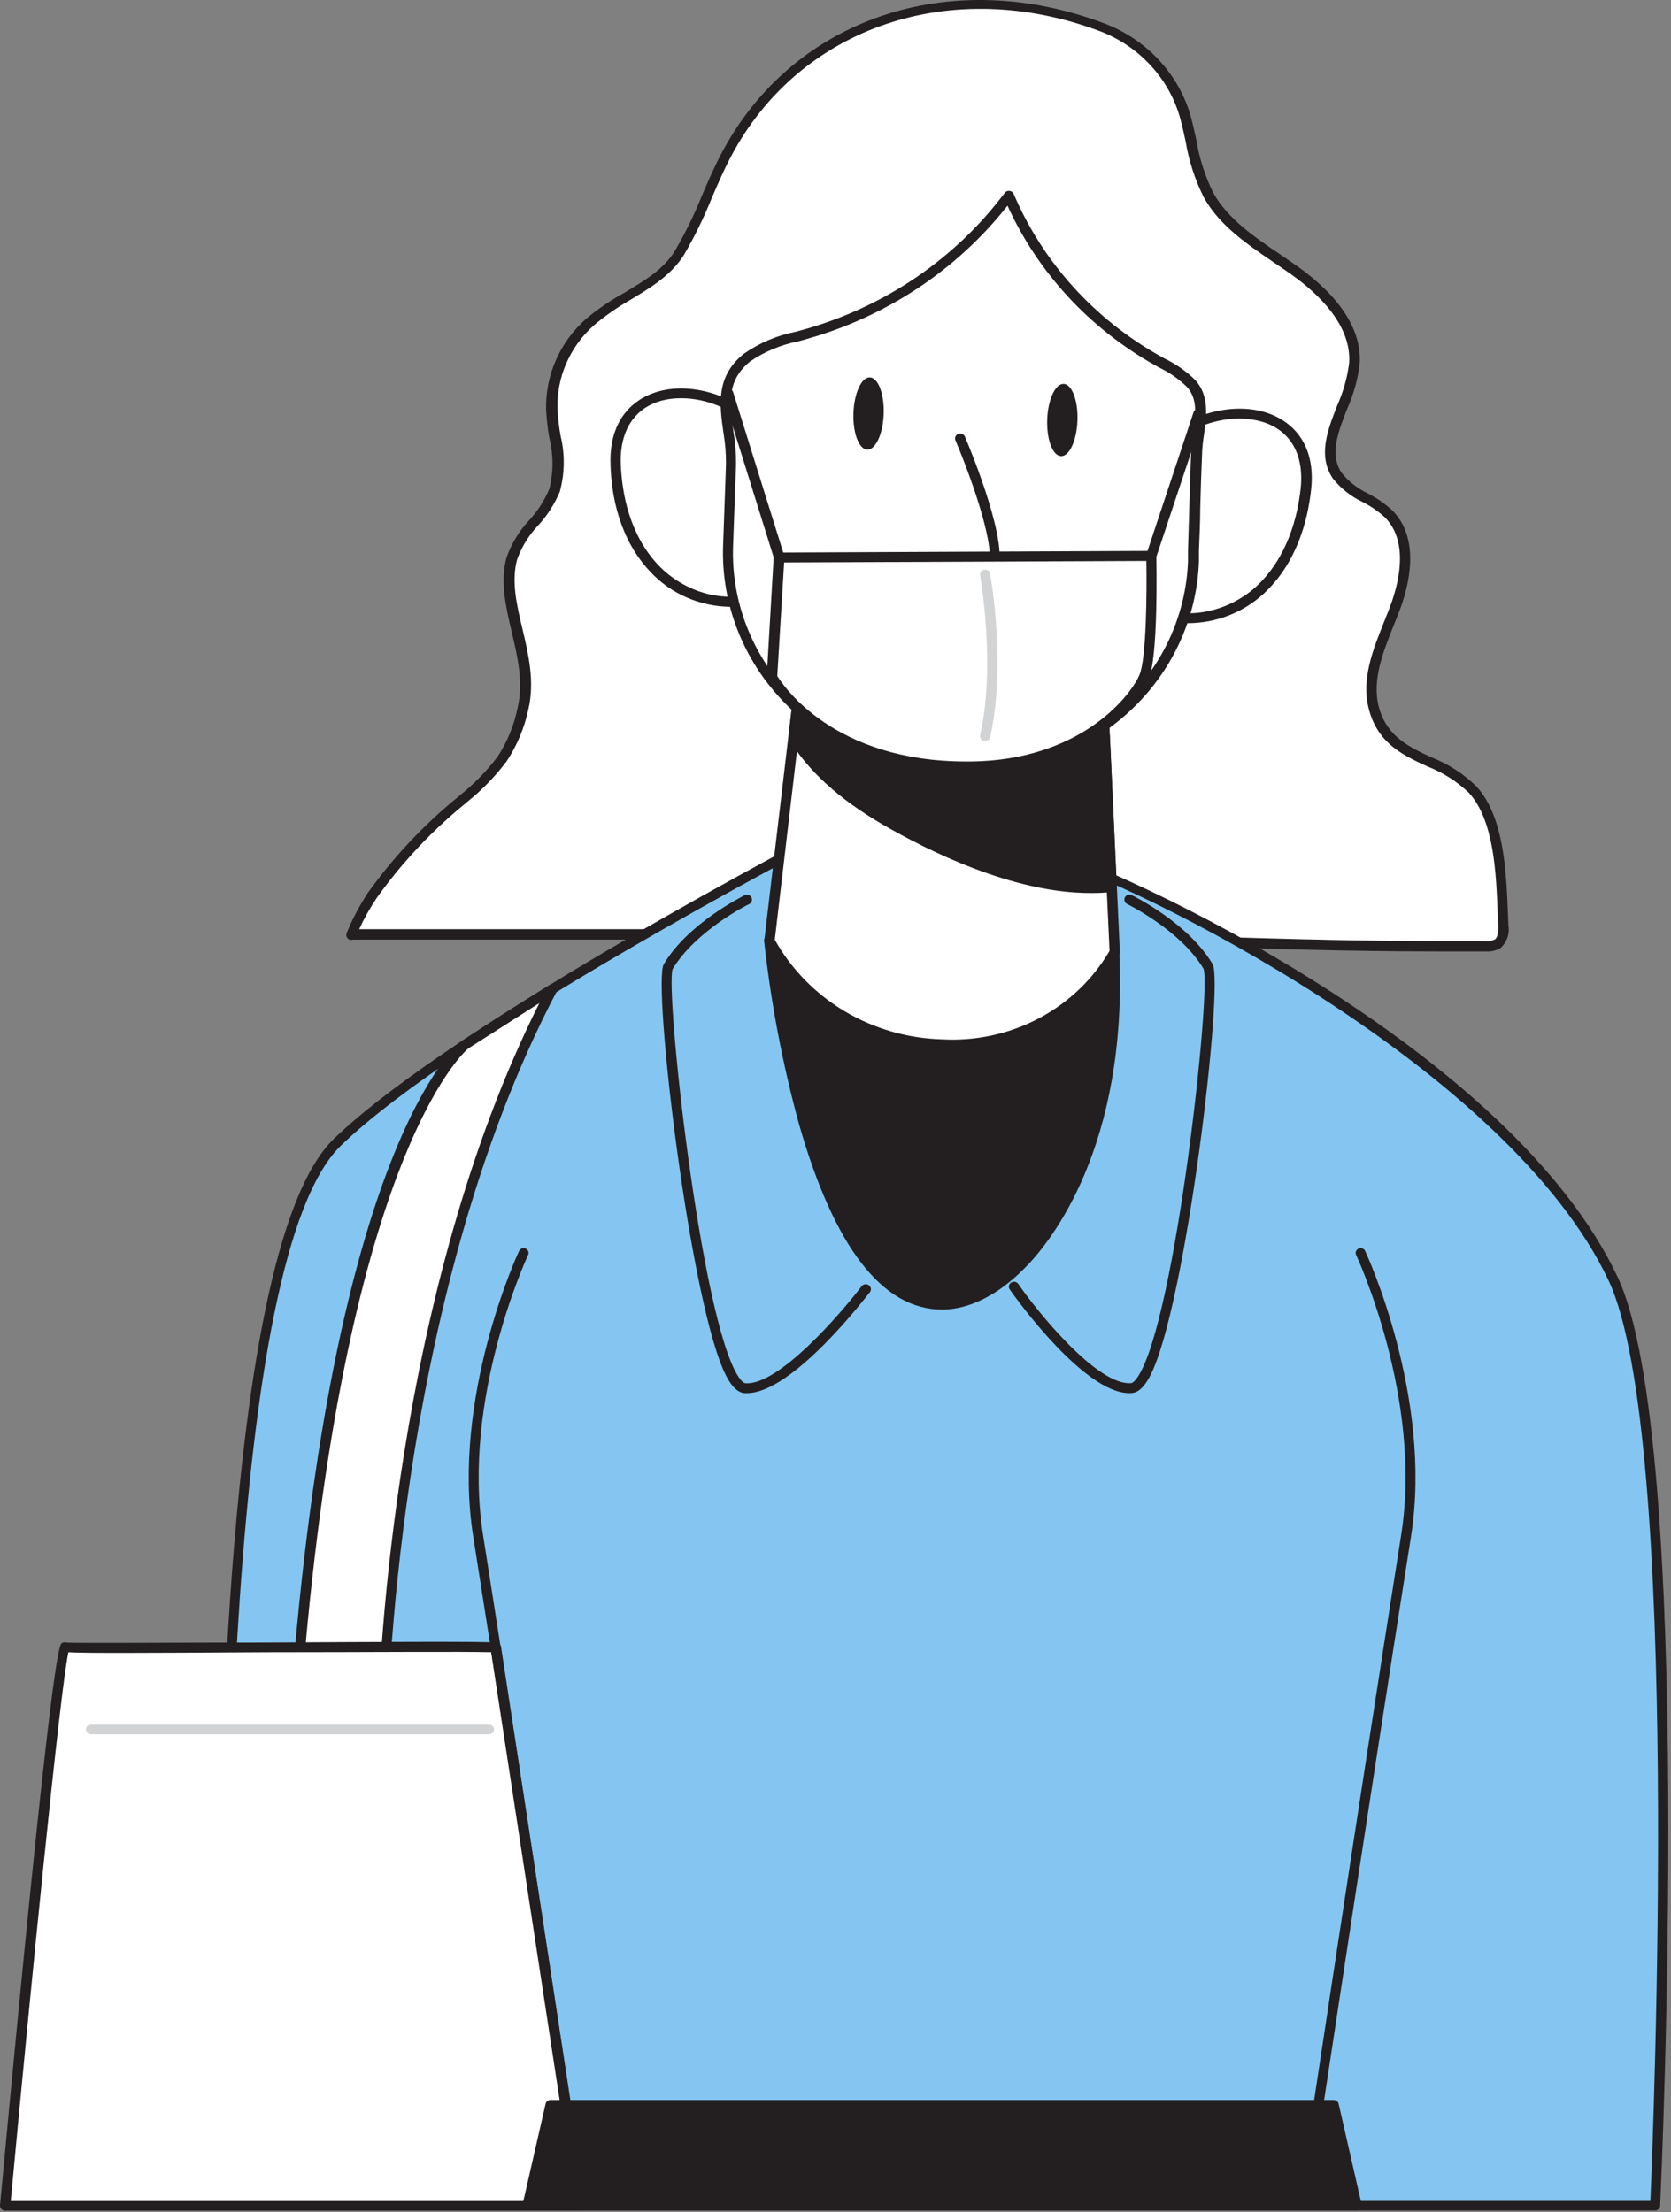 <svg width="253" height="335" viewBox="0 0 253 335" fill="none" xmlns="http://www.w3.org/2000/svg">
<rect x="0" y="0" width="253" height="335" fill="#808080" stroke="none"/>
<path d="M218.136 143.278C220.366 143.278 222.582 143.278 224.812 143.278C225.491 143.356 226.177 143.223 226.772 142.898C227.13 142.532 227.393 142.087 227.537 141.602C227.681 141.117 227.703 140.606 227.601 140.111C227.329 134.083 227.42 124.393 222.959 119.547C218.497 114.702 210.208 115.169 208.038 107.376C206.666 102.384 209.228 97.276 211.052 92.416C212.876 87.556 213.885 81.456 210.133 77.822C207.857 75.589 204.224 74.743 202.446 72.101C199.1 67.153 204.662 61.009 205.053 55.098C205.445 49.188 200.788 44.474 196.01 41.059C191.233 37.644 185.716 34.637 182.898 29.558C180.909 25.997 180.517 21.852 179.462 17.883C178.636 14.821 177.087 11.987 174.937 9.603C172.787 7.22 170.095 5.353 167.073 4.149C145.083 -4.213 120.998 2.427 109.921 23.458C107.419 28.215 105.685 33.674 102.867 38.227C99.853 43.073 93.568 44.882 89.302 48.706C87.44 50.378 85.966 52.413 84.976 54.677C83.986 56.941 83.504 59.383 83.56 61.841C83.711 65.957 85.369 70.189 83.982 74.086C82.596 77.983 78.571 80.507 77.486 84.419C75.557 91.453 81.043 99.246 79.189 107.127C78.61 109.836 77.533 112.421 76.009 114.76C74.274 117.071 72.249 119.164 69.981 120.992C64.812 125.205 60.25 130.069 56.416 135.455C55.189 137.328 54.145 139.306 53.296 141.366C53.737 141.329 54.181 141.329 54.622 141.366H134.156C162.37 141.366 189.921 143.176 218.136 143.176V143.278Z" fill="white"/>
<path d="M225.069 144.08H224.813C222.567 144.08 220.291 144.08 218.136 144.08H218C203.878 144.08 189.695 143.628 175.995 143.176C162.295 142.723 148.112 142.285 134.02 142.285H54.351C54.11 142.285 53.658 142.285 53.432 142.285C53.266 142.343 53.085 142.343 52.919 142.285C52.728 142.211 52.575 142.066 52.494 141.883C52.412 141.7 52.408 141.493 52.482 141.308C53.346 139.19 54.416 137.158 55.677 135.236C59.557 129.802 64.17 124.893 69.393 120.642L69.679 120.394C71.818 118.686 73.727 116.725 75.361 114.556C76.828 112.296 77.85 109.792 78.376 107.171C79.28 103.362 78.376 99.495 77.486 95.729C76.597 91.964 75.693 88.111 76.687 84.448C77.423 82.338 78.603 80.4 80.154 78.756C81.424 77.365 82.443 75.776 83.168 74.057C83.81 71.511 83.81 68.853 83.168 66.307C82.922 64.906 82.761 63.493 82.686 62.075C82.617 59.495 83.12 56.93 84.16 54.554C85.2 52.178 86.753 50.044 88.715 48.297C90.496 46.815 92.418 45.501 94.457 44.371C97.547 42.533 100.486 40.781 102.189 37.979C103.76 35.285 105.13 32.485 106.288 29.602C107.193 27.486 108.142 25.297 109.212 23.268C120.004 2.763 143.877 -5.322 167.344 3.595C170.489 4.815 173.299 6.727 175.551 9.178C177.803 11.63 179.436 14.555 180.321 17.722C180.622 18.875 180.878 20.043 181.135 21.21C181.585 23.971 182.443 26.654 183.682 29.179C185.897 33.148 189.906 35.878 193.795 38.505L196.508 40.373C202.959 44.984 206.199 50.078 205.867 55.084C205.576 57.464 204.926 59.79 203.938 61.987C202.567 65.504 201.27 68.846 203.139 71.619C204.206 72.933 205.567 73.996 207.118 74.728C208.428 75.409 209.643 76.247 210.735 77.224C215.167 81.602 213.328 88.782 211.821 92.664C211.58 93.307 211.323 93.949 211.052 94.606C209.394 98.765 207.661 103.07 208.791 107.171C210.012 111.55 213.313 113.097 216.764 114.702C219.302 115.704 221.604 117.193 223.531 119.08C227.752 123.663 228.053 132.113 228.309 138.272L228.385 140.096C228.495 140.718 228.447 141.357 228.245 141.958C228.042 142.558 227.692 143.101 227.224 143.541C226.58 143.932 225.828 144.12 225.069 144.08ZM54.381 140.709H134.066C148.188 140.709 162.37 141.176 176.086 141.614C189.801 142.052 203.953 142.519 218.045 142.519H218.136C220.366 142.519 222.582 142.519 224.813 142.519C225.329 142.576 225.852 142.49 226.32 142.271C226.832 141.906 226.862 140.986 226.832 140.125L226.757 138.287C226.531 132.347 226.229 124.203 222.386 120.044C220.583 118.327 218.447 116.973 216.101 116.059C212.454 114.381 208.701 112.63 207.299 107.565C206.018 102.983 207.842 98.444 209.605 94.051C209.861 93.409 210.118 92.781 210.359 92.139C211.73 88.593 213.463 82.069 209.62 78.289C208.627 77.398 207.518 76.637 206.319 76.027C204.547 75.19 202.999 73.966 201.798 72.451C199.492 69.036 200.999 65.154 202.446 61.447C203.37 59.387 203.984 57.21 204.27 54.982C204.647 49.334 199.748 44.576 195.543 41.584C194.639 40.942 193.72 40.314 192.785 39.687C188.761 36.943 184.586 34.112 182.235 29.835C180.921 27.188 180.008 24.372 179.522 21.473C179.281 20.32 179.025 19.182 178.723 18.043C177.929 15.096 176.438 12.368 174.37 10.073C172.301 7.779 169.71 5.981 166.801 4.821C144.194 -3.805 121.044 3.989 110.629 23.793C109.574 25.778 108.655 27.938 107.75 30.025C106.565 32.973 105.165 35.836 103.56 38.592C101.616 41.715 98.406 43.627 95.316 45.481C93.393 46.59 91.577 47.865 89.89 49.29C88.099 50.894 86.683 52.85 85.737 55.027C84.79 57.205 84.336 59.553 84.404 61.914C84.479 63.274 84.635 64.629 84.871 65.971C85.552 68.759 85.515 71.665 84.766 74.436C83.982 76.318 82.871 78.055 81.48 79.573C80.068 81.056 78.985 82.805 78.3 84.71C77.396 88.023 78.225 91.555 79.114 95.291C80.003 99.028 80.983 103.245 80.003 107.39C79.415 110.19 78.301 112.861 76.718 115.271C75.01 117.546 73.015 119.605 70.779 121.401L70.493 121.649C65.372 125.819 60.85 130.634 57.049 135.966C56.03 137.475 55.138 139.061 54.381 140.709Z" fill="#231F20"/>
<path d="M125.821 125.94C125.821 125.94 69.8 154.939 51.111 172.934C32.422 190.929 33.477 296.432 33.477 334.012H250.6C250.6 334.012 255.936 218.424 244.225 193.614C228.565 160.353 171.76 132.828 156.899 128.596C142.039 124.363 125.821 125.94 125.821 125.94Z" fill="#84C6F1"/>
<path d="M250.6 334.742H33.477C33.277 334.742 33.085 334.665 32.944 334.528C32.803 334.391 32.723 334.206 32.723 334.012V328.306C32.723 286.858 32.557 189.79 50.583 172.423C69.136 154.559 124.902 125.589 125.46 125.298C125.554 125.276 125.652 125.276 125.746 125.298C125.912 125.298 142.325 123.736 157.11 127.968C170.509 131.777 228.671 158.908 244.918 193.38C256.554 218.103 251.565 329.4 251.354 334.129C251.325 334.302 251.233 334.458 251.095 334.571C250.956 334.683 250.781 334.744 250.6 334.742ZM34.23 333.297H249.877C250.299 323.635 254.579 217.315 243.547 193.906C228.385 161.798 172.393 133.762 156.688 129.282C142.883 125.356 127.675 126.509 126.032 126.655C123.018 128.246 69.589 156.15 51.638 173.459C34.125 190.403 34.125 287.018 34.215 328.306L34.23 333.297Z" fill="#231F20"/>
<path d="M116.447 142.431C116.447 142.431 121.707 197.598 142.641 197.598C154.699 197.598 170.223 176.962 168.731 144.183L116.447 142.431Z" fill="#231F20"/>
<path d="M142.641 198.313C133.598 198.313 126.288 188.856 120.968 170.205C118.477 161.106 116.713 151.836 115.693 142.475C115.684 142.371 115.698 142.267 115.735 142.168C115.771 142.07 115.829 141.981 115.904 141.906C115.977 141.831 116.066 141.771 116.165 141.731C116.264 141.69 116.37 141.671 116.477 141.672L168.761 143.438C168.946 143.446 169.122 143.52 169.253 143.647C169.385 143.774 169.462 143.945 169.469 144.124C170.826 173.751 158.919 188.272 155.166 192.009C151.172 196.095 146.726 198.313 142.641 198.313ZM117.276 143.19C118.044 150.02 123.983 196.868 142.641 196.868C146.304 196.868 150.373 194.796 154.081 191.031C165.219 179.764 168.565 159.945 168.007 144.898L117.276 143.19Z" fill="#231F20"/>
<path d="M172.438 74.129C175.272 60.148 199.492 57.507 197.698 74.027C197.08 79.705 195.001 85.44 190.72 89.366C186.44 93.292 179.718 94.999 174.428 92.489" fill="white"/>
<path d="M179.899 94.372C177.886 94.387 175.897 93.958 174.081 93.117C173.982 93.077 173.892 93.018 173.817 92.944C173.742 92.869 173.684 92.78 173.646 92.683C173.608 92.585 173.591 92.481 173.597 92.378C173.602 92.274 173.629 92.172 173.677 92.079C173.725 91.985 173.792 91.903 173.874 91.835C173.956 91.768 174.051 91.718 174.154 91.688C174.257 91.658 174.365 91.649 174.472 91.662C174.579 91.674 174.682 91.707 174.774 91.76C179.492 94.007 185.837 92.767 190.178 88.841C194.895 84.462 196.447 78.362 196.93 73.969C197.548 68.131 194.759 64.278 189.484 63.519C183.003 62.571 174.729 66.774 173.192 74.29C173.174 74.387 173.136 74.48 173.08 74.563C173.025 74.646 172.953 74.717 172.869 74.773C172.785 74.828 172.69 74.867 172.59 74.887C172.49 74.907 172.387 74.907 172.287 74.888C172.086 74.846 171.908 74.73 171.793 74.564C171.678 74.398 171.634 74.195 171.67 73.998C173.358 65.65 182.536 60.98 189.756 62.031C194.548 62.731 199.371 66.263 198.512 74.129C198.015 78.771 196.357 85.28 191.293 89.935C188.215 92.762 184.141 94.348 179.899 94.372Z" fill="#231F20"/>
<path d="M118.421 72.115C116.597 57.974 92.618 53.712 93.221 70.32C93.417 76.027 95.105 81.879 99.084 86.082C103.063 90.286 109.634 92.445 115.12 90.3" fill="white"/>
<path d="M110.523 91.891C108.246 91.857 105.999 91.37 103.925 90.458C101.85 89.547 99.992 88.231 98.466 86.593C93.749 81.617 92.558 75.005 92.437 70.335C92.151 62.439 97.215 59.229 102.053 58.864C109.318 58.309 118.105 63.578 119.19 71.999C119.211 72.196 119.152 72.393 119.025 72.548C118.899 72.704 118.714 72.805 118.512 72.831C118.41 72.843 118.308 72.835 118.21 72.809C118.112 72.782 118.02 72.737 117.94 72.676C117.86 72.615 117.794 72.539 117.744 72.453C117.695 72.367 117.664 72.272 117.652 72.174C116.658 64.57 108.715 59.842 102.174 60.338C96.838 60.746 93.779 64.454 93.99 70.262C94.156 74.64 95.271 80.916 99.657 85.557C103.711 89.833 109.951 91.482 114.819 89.57C114.913 89.532 115.014 89.513 115.115 89.513C115.217 89.513 115.318 89.532 115.412 89.57C115.506 89.608 115.591 89.664 115.663 89.734C115.734 89.804 115.791 89.888 115.829 89.979C115.868 90.071 115.889 90.17 115.889 90.269C115.889 90.369 115.869 90.468 115.83 90.56C115.791 90.652 115.733 90.736 115.661 90.806C115.588 90.877 115.502 90.933 115.407 90.972C113.855 91.578 112.197 91.89 110.523 91.891Z" fill="#231F20"/>
<path d="M116.507 142.431C119.017 147.072 122.764 150.978 127.36 153.742C131.956 156.506 137.233 158.028 142.641 158.15C147.917 158.461 153.175 157.313 157.803 154.84C162.43 152.367 166.236 148.671 168.776 144.183L168.324 134.331L167.284 111.418L166.289 89.994L122.852 88.534L120.787 105.945L120.139 111.593L116.507 142.431Z" fill="white"/>
<path d="M143.832 158.923H142.611C137.065 158.771 131.659 157.196 126.948 154.357C122.237 151.518 118.389 147.519 115.799 142.767C115.736 142.645 115.71 142.509 115.723 142.373L122.083 88.534C122.106 88.347 122.201 88.175 122.349 88.054C122.498 87.932 122.688 87.869 122.882 87.877L166.304 89.337C166.5 89.341 166.687 89.417 166.828 89.549C166.968 89.683 167.05 89.862 167.058 90.052L169.559 144.226C169.565 144.352 169.54 144.477 169.484 144.591C166.945 149.002 163.219 152.664 158.702 155.188C154.185 157.712 149.046 159.002 143.832 158.923ZM117.306 142.3C119.789 146.748 123.438 150.484 127.885 153.133C132.332 155.782 137.422 157.251 142.641 157.391C147.738 157.678 152.816 156.575 157.298 154.207C161.779 151.838 165.485 148.3 167.992 143.993L165.535 90.709L123.545 89.249L117.306 142.3Z" fill="#231F20"/>
<path d="M120.139 111.608C123.244 116.833 128.519 121.021 133.975 124.203C143.139 129.53 156.929 135.63 168.324 134.331L167.284 111.418C158.936 112.158 150.527 111.932 142.234 110.747C134.925 109.886 127.404 108.923 120.787 105.96L120.139 111.608Z" fill="#231F20"/>
<path d="M165.083 135.236C153.372 135.236 140.546 128.873 133.598 124.831C127.012 120.992 122.279 116.672 119.491 111.973C119.416 111.839 119.385 111.686 119.401 111.535L120.034 105.887C120.048 105.773 120.089 105.663 120.155 105.567C120.22 105.471 120.308 105.39 120.411 105.332C120.519 105.282 120.637 105.256 120.757 105.256C120.877 105.256 120.996 105.282 121.104 105.332C127.811 108.339 135.527 109.244 142.325 110.046C150.561 111.235 158.915 111.466 167.208 110.732C167.309 110.72 167.411 110.73 167.507 110.76C167.604 110.79 167.692 110.841 167.766 110.907C167.846 110.969 167.911 111.047 167.958 111.135C168.005 111.223 168.032 111.319 168.037 111.418L169.077 134.331C169.086 134.516 169.023 134.696 168.9 134.837C168.777 134.978 168.603 135.068 168.414 135.09C167.307 135.198 166.195 135.247 165.083 135.236ZM120.923 111.462C123.591 115.84 128.112 119.927 134.367 123.575C141.692 127.837 155.618 134.711 167.525 133.675L166.545 112.221C158.398 112.868 150.201 112.614 142.114 111.462C135.512 110.689 128.067 109.798 121.39 107.084L120.923 111.462Z" fill="#231F20"/>
<path d="M142.355 115.972L146.228 116.103C155.052 116.398 163.636 113.288 170.091 107.456C176.547 101.623 180.346 93.547 180.652 85.002V83.368C180.833 78.376 180.939 73.385 181.135 68.394C181.285 64.993 182.868 60.863 180.291 58.047C178.784 56.632 177.054 55.46 175.166 54.573C165.045 48.878 157.139 40.12 152.664 29.646C145.088 39.714 134.29 47.076 121.948 50.589C118.858 51.45 115.572 52.048 113.101 54.106C107.554 58.484 110.87 64.599 110.674 70.291C110.523 74.397 110.378 78.503 110.237 82.609C110.08 86.843 110.786 91.065 112.316 95.034C113.846 99.002 116.169 102.64 119.152 105.739C122.135 108.838 125.72 111.337 129.701 113.092C133.683 114.848 137.983 115.827 142.355 115.972Z" fill="white"/>
<path d="M147.419 116.877H146.198L142.325 116.745C133.3 116.422 124.775 112.647 118.619 106.249C112.463 99.85 109.178 91.349 109.484 82.609L109.921 70.291C109.931 68.678 109.8 67.067 109.529 65.475C108.941 61.316 108.338 56.996 112.634 53.566C114.978 51.93 117.654 50.796 120.486 50.239L121.767 49.888C133.975 46.449 144.654 39.173 152.121 29.208C152.203 29.099 152.313 29.014 152.44 28.96C152.568 28.906 152.707 28.886 152.845 28.901C152.984 28.918 153.116 28.969 153.227 29.051C153.339 29.134 153.425 29.243 153.478 29.369C157.877 39.691 165.67 48.319 175.648 53.916L176.357 54.31C178.061 55.134 179.614 56.224 180.954 57.536C183.124 59.915 182.687 63.052 182.295 65.811C182.152 66.676 182.057 67.548 182.009 68.423C181.888 71.284 181.793 74.144 181.722 77.005C181.722 79.135 181.602 81.266 181.526 83.397V85.032C181.218 93.572 177.5 101.663 171.156 107.603C164.811 113.542 156.334 116.867 147.51 116.877H147.419ZM152.544 31.149C144.905 40.85 134.256 47.925 122.159 51.333L120.863 51.698C118.251 52.205 115.777 53.234 113.598 54.719C109.966 57.638 110.463 61.17 111.036 65.271C111.323 66.949 111.459 68.648 111.443 70.35L110.991 82.697C110.702 91.039 113.841 99.152 119.721 105.255C125.601 111.359 133.741 114.956 142.355 115.257L146.244 115.388C154.862 115.672 163.245 112.631 169.55 106.933C175.855 101.236 179.566 93.348 179.869 85.002V83.368C179.944 81.252 180.004 79.121 180.065 76.99C180.14 74.071 180.23 71.254 180.351 68.394C180.4 67.47 180.501 66.549 180.652 65.636C181.029 62.95 181.391 60.425 179.688 58.572C178.465 57.378 177.043 56.391 175.483 55.653L174.759 55.244C164.913 49.685 157.136 41.25 152.544 31.149Z" fill="#231F20"/>
<path d="M146.213 87.834C143.926 87.827 141.641 87.686 139.371 87.41C139.269 87.396 139.171 87.362 139.082 87.311C138.994 87.26 138.916 87.193 138.855 87.113C138.793 87.033 138.749 86.942 138.723 86.845C138.698 86.749 138.693 86.648 138.708 86.549C138.722 86.451 138.757 86.357 138.81 86.272C138.863 86.187 138.933 86.113 139.016 86.054C139.099 85.996 139.193 85.954 139.292 85.931C139.392 85.908 139.496 85.905 139.597 85.922C142.741 86.304 145.914 86.407 149.077 86.228C149.168 86.229 149.257 86.205 149.335 86.158C149.412 86.112 149.474 86.045 149.514 85.966C151.021 83.689 147.314 72.933 144.661 66.686C144.622 66.595 144.603 66.498 144.603 66.4C144.603 66.301 144.624 66.204 144.663 66.113C144.702 66.022 144.759 65.94 144.831 65.87C144.903 65.801 144.989 65.746 145.083 65.709C145.177 65.671 145.278 65.652 145.379 65.652C145.481 65.653 145.582 65.672 145.675 65.71C145.769 65.748 145.854 65.804 145.926 65.874C145.997 65.943 146.054 66.026 146.093 66.117C146.831 67.839 153.192 83.091 150.84 86.754C150.671 87.038 150.43 87.277 150.141 87.448C149.851 87.619 149.521 87.716 149.182 87.731C148.173 87.805 147.163 87.834 146.213 87.834Z" fill="#231F20"/>
<path d="M117.954 84.419L116.914 102.545C116.914 102.545 124.254 116.41 147.148 116.059C164.149 115.811 171.715 105.843 173.177 102.545C174.639 99.246 174.292 84.156 174.292 84.156L117.954 84.419Z" fill="white"/>
<path d="M146.319 116.818C123.862 116.818 116.296 103.026 116.175 102.895C116.115 102.772 116.085 102.637 116.085 102.501L117.14 84.375C117.152 84.185 117.238 84.007 117.38 83.877C117.523 83.746 117.712 83.674 117.909 83.674L174.292 83.426C174.496 83.43 174.691 83.509 174.837 83.647C174.983 83.786 175.068 83.973 175.076 84.171C175.076 84.798 175.422 99.436 173.9 102.851C172.197 106.646 164.088 116.555 147.163 116.818H146.319ZM117.683 102.37C118.602 103.829 126.183 115.315 146.319 115.315H147.163C163.275 115.067 170.916 105.799 172.498 102.253C173.584 99.816 173.644 89.556 173.569 84.944L118.723 85.177L117.683 102.37Z" fill="#231F20"/>
<path d="M117.954 85.177C117.787 85.175 117.626 85.121 117.493 85.024C117.361 84.927 117.263 84.792 117.215 84.638L109.468 59.827C109.411 59.635 109.432 59.43 109.528 59.253C109.623 59.076 109.786 58.942 109.981 58.878C110.179 58.813 110.396 58.825 110.584 58.912C110.773 58.999 110.919 59.155 110.991 59.345L118.738 84.156C118.768 84.252 118.778 84.352 118.768 84.452C118.757 84.552 118.727 84.648 118.678 84.737C118.629 84.825 118.562 84.903 118.482 84.966C118.402 85.029 118.309 85.076 118.21 85.105L117.954 85.177Z" fill="#231F20"/>
<path d="M174.292 84.944C174.217 84.958 174.141 84.958 174.066 84.944C173.871 84.88 173.708 84.746 173.613 84.569C173.517 84.393 173.496 84.187 173.554 83.995L180.713 62.425C180.778 62.236 180.917 62.08 181.101 61.99C181.284 61.9 181.496 61.883 181.692 61.943C181.888 62.007 182.05 62.141 182.145 62.318C182.241 62.495 182.262 62.7 182.205 62.892L175.046 84.419C174.992 84.571 174.891 84.704 174.756 84.798C174.621 84.892 174.459 84.943 174.292 84.944Z" fill="#231F20"/>
<path d="M163.132 63.682C163.241 60.661 162.304 58.178 161.039 58.135C159.775 58.093 158.662 60.507 158.553 63.528C158.445 66.548 159.382 69.032 160.647 69.074C161.911 69.117 163.024 66.702 163.132 63.682Z" fill="#231F20"/>
<path d="M133.795 62.696C133.903 59.675 132.966 57.192 131.701 57.149C130.437 57.107 129.324 59.521 129.216 62.542C129.107 65.563 130.044 68.046 131.309 68.089C132.573 68.131 133.686 65.717 133.795 62.696Z" fill="#231F20"/>
<path d="M149.137 112.192H148.972C148.874 112.171 148.782 112.132 148.701 112.077C148.619 112.021 148.55 111.951 148.497 111.869C148.443 111.788 148.407 111.697 148.391 111.602C148.374 111.507 148.377 111.41 148.399 111.316C150.81 100.677 148.399 87.264 148.399 87.133C148.381 87.037 148.383 86.939 148.404 86.844C148.426 86.749 148.466 86.659 148.524 86.579C148.581 86.499 148.654 86.43 148.739 86.378C148.823 86.325 148.918 86.289 149.017 86.272C149.116 86.255 149.217 86.257 149.315 86.277C149.414 86.298 149.507 86.337 149.589 86.393C149.672 86.448 149.742 86.519 149.797 86.601C149.851 86.683 149.888 86.775 149.906 86.871C150.011 87.44 152.378 100.706 149.906 111.681C149.858 111.839 149.755 111.976 149.615 112.069C149.475 112.162 149.307 112.205 149.137 112.192Z" fill="#D1D3D4"/>
<path d="M113.101 210.967H112.709C111.744 210.879 110.87 210.076 110.026 208.5C104.555 198.284 98.752 148.94 100.501 146.007C104.208 139.775 112.377 135.791 112.724 135.572C112.816 135.527 112.916 135.5 113.019 135.492C113.122 135.484 113.225 135.496 113.323 135.528C113.421 135.559 113.512 135.608 113.59 135.674C113.669 135.739 113.733 135.818 113.779 135.908C113.865 136.087 113.877 136.291 113.812 136.478C113.748 136.665 113.612 136.821 113.432 136.915C113.342 136.915 105.324 140.928 101.842 146.751C100.682 149.802 106.047 199.685 111.79 208.456C112.257 209.172 112.634 209.449 112.845 209.463C117.818 209.887 127.193 199.043 130.388 194.869C130.441 194.774 130.515 194.69 130.604 194.625C130.694 194.559 130.797 194.513 130.906 194.489C131.015 194.466 131.129 194.465 131.238 194.487C131.348 194.509 131.451 194.554 131.542 194.618C131.632 194.683 131.707 194.765 131.762 194.859C131.816 194.954 131.849 195.059 131.859 195.167C131.868 195.275 131.853 195.384 131.815 195.486C131.777 195.589 131.717 195.682 131.639 195.759C131.157 196.343 120.034 210.967 113.101 210.967Z" fill="#231F20"/>
<path d="M170.976 210.967C164.209 210.967 154.021 196.912 152.89 195.278C152.83 195.197 152.788 195.105 152.765 195.008C152.743 194.911 152.74 194.81 152.759 194.712C152.777 194.614 152.815 194.521 152.872 194.437C152.928 194.354 153.001 194.282 153.086 194.227C153.258 194.115 153.469 194.074 153.672 194.112C153.876 194.151 154.055 194.265 154.171 194.431C157.186 198.81 166.229 209.887 171.248 209.449C171.459 209.449 171.835 209.157 172.303 208.442C178.03 199.685 183.41 149.787 182.22 146.708C178.753 140.87 170.735 136.944 170.66 136.9C170.477 136.809 170.339 136.653 170.274 136.465C170.21 136.277 170.223 136.071 170.313 135.893C170.358 135.804 170.421 135.725 170.497 135.66C170.574 135.595 170.664 135.545 170.76 135.514C170.857 135.483 170.959 135.471 171.061 135.478C171.163 135.485 171.262 135.512 171.353 135.557C171.7 135.733 179.884 139.761 183.591 145.992C185.34 148.911 179.537 198.299 174.066 208.486C173.222 210.062 172.348 210.865 171.383 210.952L170.976 210.967Z" fill="#231F20"/>
<path d="M70.418 158.164C70.418 158.164 51.111 172.934 44.796 257.713L57.953 261.901C57.953 261.901 58.526 197.598 83.666 149.743L70.418 158.164Z" fill="white"/>
<path d="M57.923 262.66C57.843 262.674 57.762 262.674 57.682 262.66L44.524 258.471C44.361 258.417 44.22 258.312 44.124 258.172C44.029 258.032 43.984 257.865 43.997 257.698C50.297 173.561 69.136 158.237 69.935 157.624L83.138 149.203C83.282 149.11 83.454 149.067 83.626 149.08C83.798 149.093 83.961 149.162 84.088 149.276C84.216 149.387 84.303 149.535 84.336 149.699C84.369 149.862 84.345 150.032 84.269 150.181C59.506 197.306 58.647 261.361 58.647 261.989C58.64 262.108 58.607 262.224 58.55 262.33C58.492 262.436 58.412 262.529 58.315 262.602C58.191 262.652 58.057 262.672 57.923 262.66ZM45.594 257.173L57.169 260.865C57.38 252.561 59.656 195.759 81.661 151.903L70.885 158.777C70.161 159.375 51.774 175.721 45.594 257.173Z" fill="#231F20"/>
<path d="M75.045 249.452C70.372 249.087 10.96 249.802 9.829 249.452C8.699 249.102 0.786 334.012 0.786 334.012H87.991L75.045 249.452Z" fill="white"/>
<path d="M87.976 334.771H0.771C0.663 334.77 0.556 334.748 0.458 334.705C0.359 334.662 0.271 334.6 0.198 334.523C0.058 334.366 -0.012 334.161 0.002 333.954C7.855 249.788 8.955 249.087 9.377 248.825C9.478 248.76 9.593 248.719 9.713 248.703C9.833 248.688 9.955 248.7 10.07 248.737C11.02 248.868 26.649 248.737 40.485 248.737C56.325 248.649 72.709 248.547 75.15 248.737C75.326 248.751 75.491 248.823 75.619 248.939C75.748 249.056 75.832 249.211 75.859 249.379L88.79 333.954C88.807 334.06 88.8 334.169 88.769 334.272C88.738 334.376 88.683 334.471 88.609 334.552C88.528 334.634 88.429 334.696 88.319 334.734C88.209 334.772 88.092 334.784 87.976 334.771ZM1.63 333.312H87.072L74.366 250.211C70.553 250.08 55.301 250.211 40.5 250.211C20.696 250.328 12.693 250.357 10.357 250.211C9.151 255.45 4.569 301.788 1.63 333.268V333.312Z" fill="#231F20"/>
<path d="M74.05 262.631H13.763C13.563 262.631 13.371 262.554 13.23 262.417C13.089 262.28 13.009 262.095 13.009 261.901C13.009 261.708 13.089 261.522 13.23 261.385C13.371 261.248 13.563 261.171 13.763 261.171H74.05C74.25 261.171 74.441 261.248 74.583 261.385C74.724 261.522 74.803 261.708 74.803 261.901C74.803 262.095 74.724 262.28 74.583 262.417C74.441 262.554 74.25 262.631 74.05 262.631Z" fill="#D1D3D4"/>
<path d="M197.307 334.742H197.201C197.005 334.709 196.829 334.605 196.711 334.45C196.593 334.294 196.542 334.101 196.568 333.91C196.658 333.341 205.219 276.291 212.152 232.406C215.423 211.726 205.445 190.301 205.34 190.082C205.292 189.994 205.263 189.897 205.255 189.798C205.247 189.699 205.26 189.599 205.294 189.505C205.327 189.41 205.38 189.324 205.45 189.25C205.519 189.177 205.603 189.117 205.697 189.077C205.791 189.036 205.892 189.014 205.995 189.012C206.098 189.011 206.2 189.03 206.295 189.068C206.39 189.106 206.476 189.162 206.548 189.234C206.619 189.306 206.675 189.391 206.711 189.484C206.817 189.703 216.975 211.507 213.644 232.625C206.711 276.496 198.136 333.545 198.045 334.129C198.02 334.3 197.931 334.457 197.795 334.57C197.659 334.682 197.485 334.744 197.307 334.742Z" fill="#231F20"/>
<path d="M87.976 334.742C87.797 334.744 87.624 334.682 87.488 334.57C87.352 334.457 87.263 334.3 87.238 334.129C87.147 333.545 78.571 276.496 71.638 232.625C68.308 211.507 78.466 189.703 78.571 189.484C78.608 189.391 78.663 189.306 78.735 189.234C78.807 189.162 78.893 189.106 78.988 189.068C79.083 189.03 79.185 189.011 79.288 189.012C79.391 189.014 79.492 189.036 79.586 189.077C79.68 189.117 79.764 189.177 79.833 189.25C79.902 189.324 79.955 189.41 79.989 189.505C80.022 189.599 80.035 189.699 80.028 189.798C80.02 189.897 79.991 189.994 79.943 190.082C79.837 190.301 69.86 211.726 73.13 232.406C80.064 276.291 88.624 333.341 88.715 333.91C88.741 334.101 88.69 334.294 88.572 334.45C88.454 334.605 88.278 334.709 88.082 334.742H87.976Z" fill="#231F20"/>
<path d="M79.837 334.012L83.349 318.732H201.934L205.445 334.012H79.837Z" fill="#231F20"/>
<path d="M205.445 334.742H79.837C79.726 334.742 79.616 334.719 79.515 334.672C79.415 334.626 79.326 334.558 79.257 334.473C79.187 334.389 79.138 334.291 79.114 334.186C79.089 334.08 79.089 333.971 79.114 333.866L82.611 318.571C82.651 318.41 82.745 318.267 82.879 318.164C83.013 318.061 83.178 318.004 83.349 318.002H201.934C202.105 318.004 202.27 318.061 202.404 318.164C202.537 318.267 202.632 318.41 202.672 318.571L206.169 333.866C206.194 333.971 206.194 334.08 206.169 334.186C206.144 334.291 206.095 334.389 206.026 334.473C205.956 334.558 205.868 334.626 205.767 334.672C205.667 334.719 205.557 334.742 205.445 334.742ZM80.772 333.282H204.511L201.331 319.447H83.952L80.772 333.282Z" fill="#231F20"/>
</svg>
